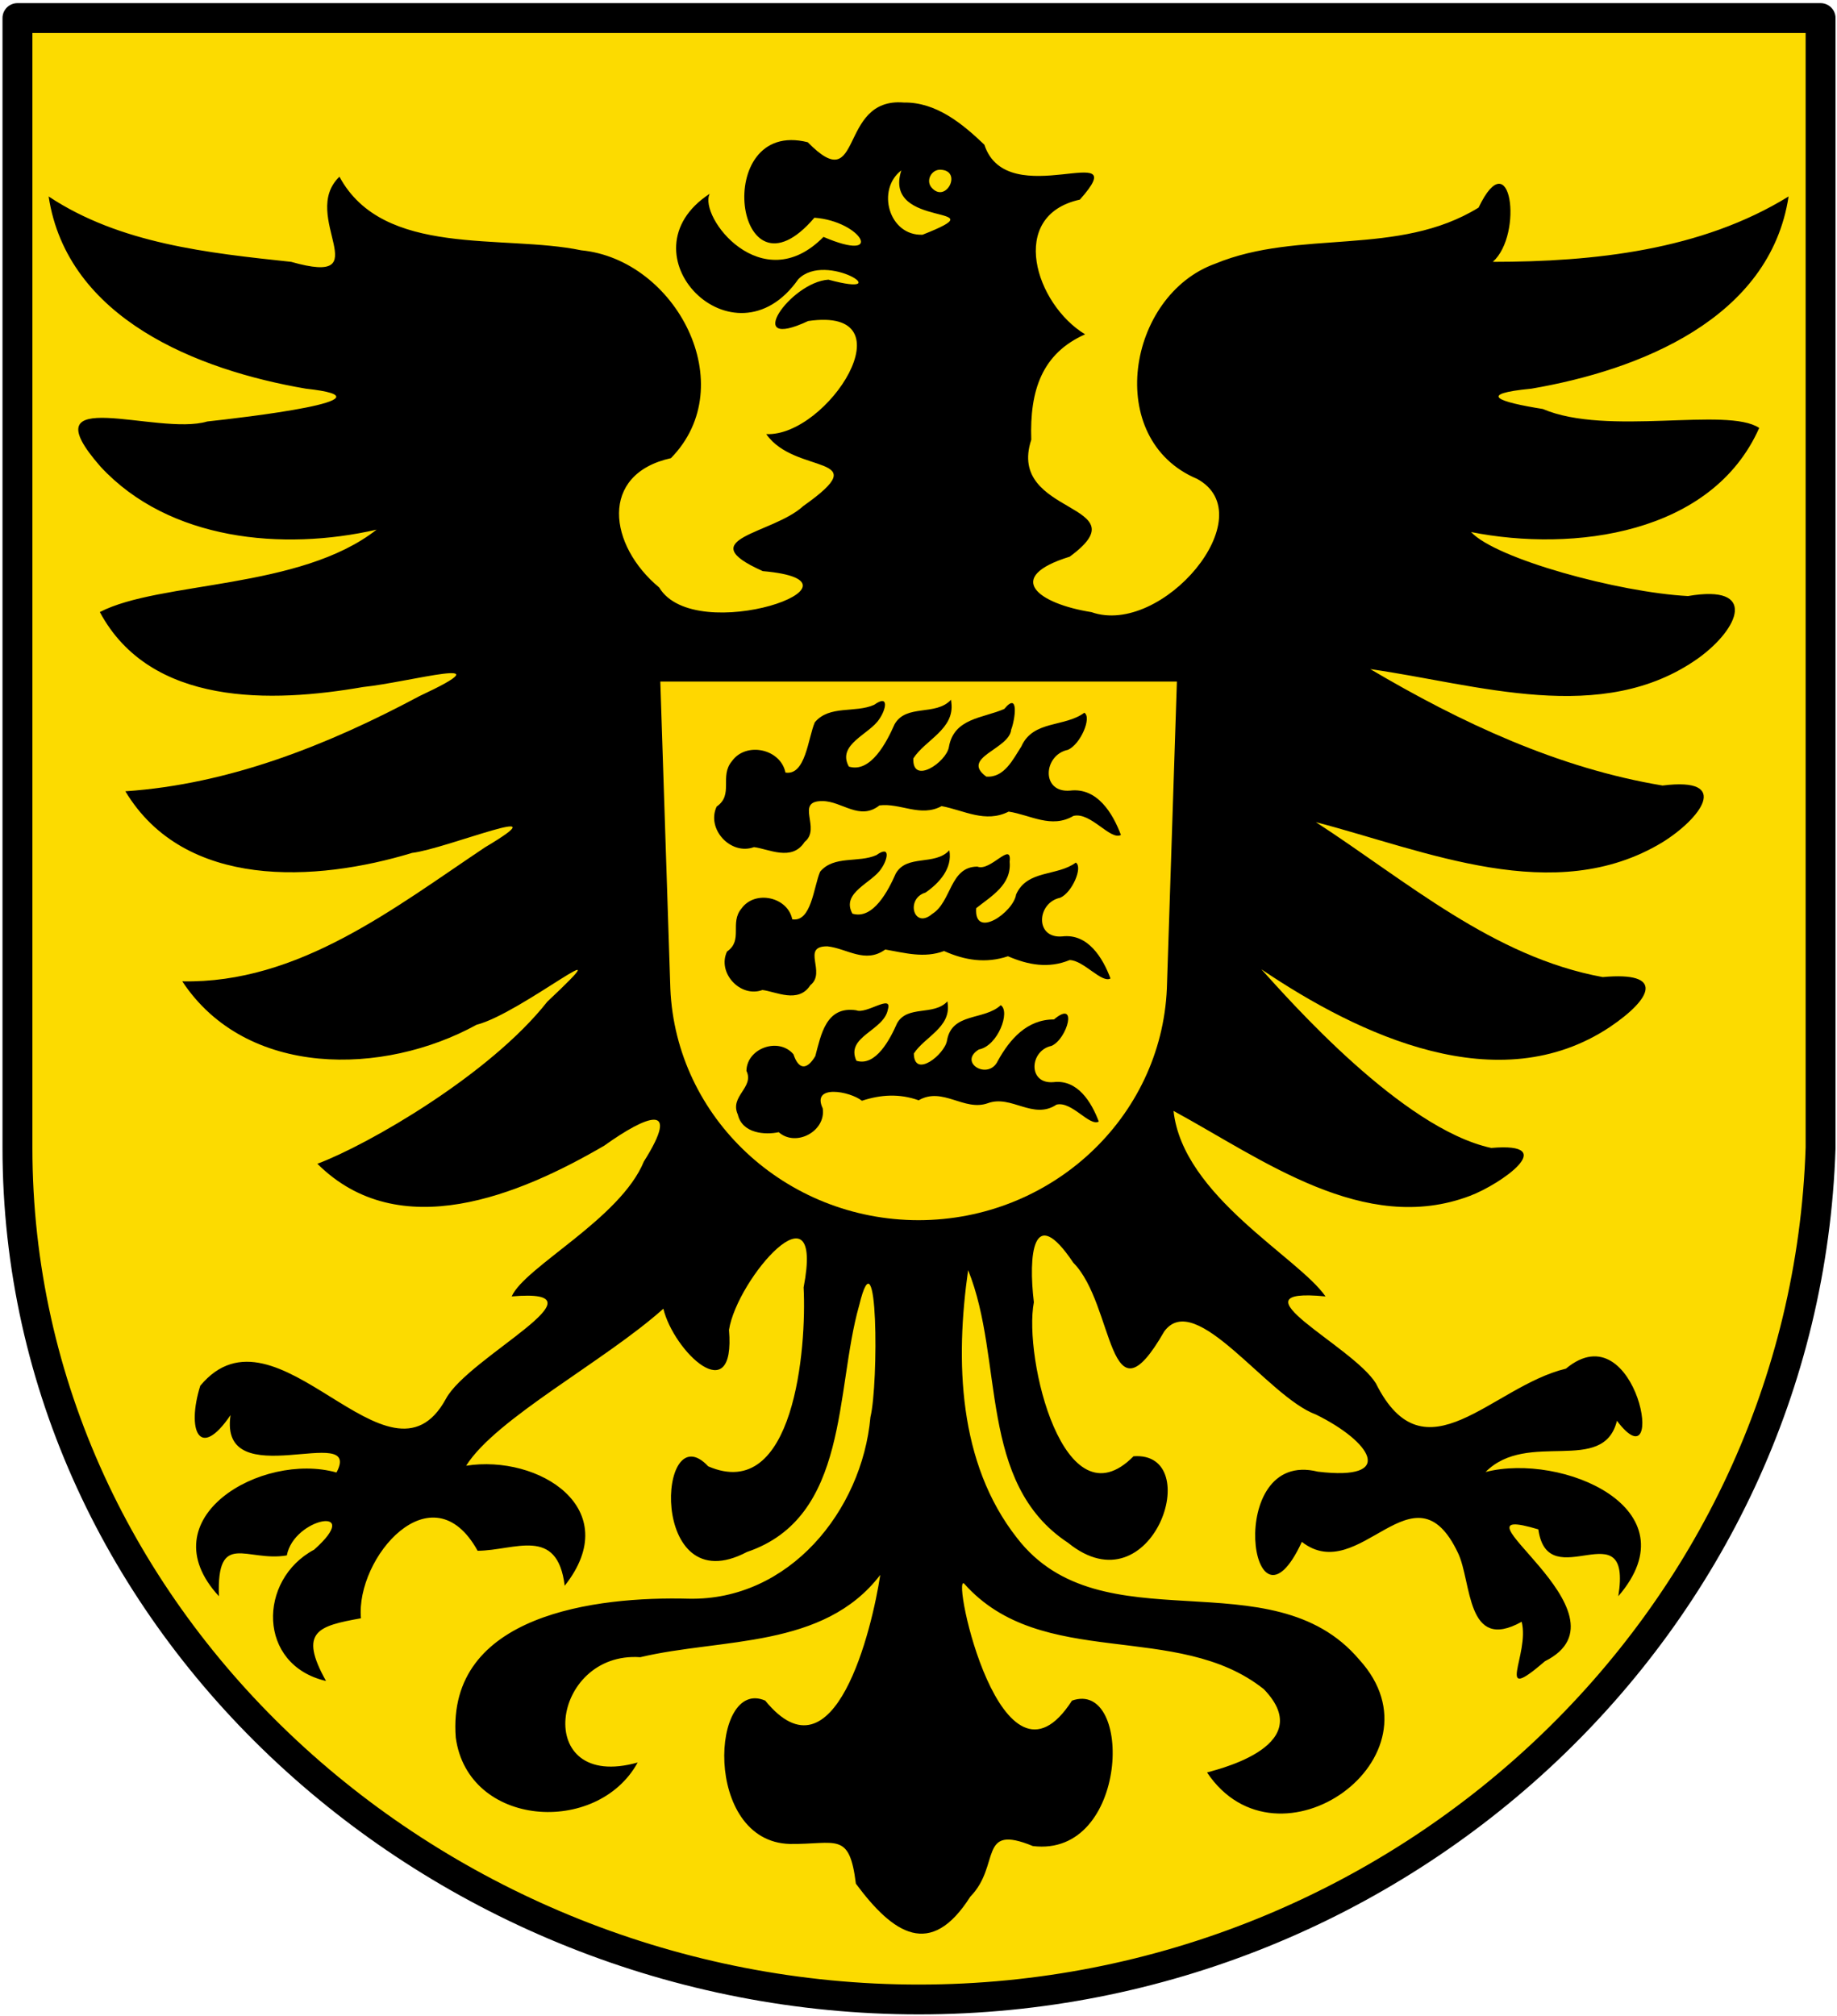 <svg xmlns="http://www.w3.org/2000/svg" width="473" height="519"><g fill-rule="evenodd"><path d="M47.16 43.835V460.46c0 175.407 154.078 314.203 331.668 314.145 177.59-.059 325.956-138.99 331.589-314.145V43.835z" fill="#fcdb00" stroke="#000" stroke-width="11" stroke-linecap="round" stroke-linejoin="round" transform="matrix(.7 0 0 .698 -28.519 -25.951)"/><path d="M232.679 26.393c-17.069-1.378-10.299 24.92-24.691 10.226-25.027-6.31-18.77 43.455 1.709 19.427 12.18.904 18.392 11.83 2.34 4.94-15.871 16.133-32.223-5.228-29.299-11.107-23.375 15.3 6.234 45.624 22.803 22.008 7.134-7.378 26.094 5.089 7.76.108-9.821.633-22.305 18.675-5.22 10.648 26.61-3.89 5.072 29.796-10.777 29.113 7.422 10.71 28.786 4.92 9.53 18.514-7.867 7.277-29.284 8.336-10.43 16.754 31.152 2.702-17.37 19.716-26.669 4.218-13.026-10.797-15.565-29.16 3.016-33.297 18.399-18.779 1.264-51.138-23.07-53.505-20.173-4.212-50.98 1.972-62.28-18.95C76.876 55.594 98.027 73.95 74.976 67.41 53.563 65.12 30.889 62.75 12.52 50.573c4.804 31.497 38.442 44.731 66.229 49.48 24.86 2.716-16.677 7.523-25.38 8.446-12.866 3.872-46.617-10.18-27.465 11.648 17.627 19.028 46.926 21.717 71.058 16.202-19.673 15.463-55.856 13.223-71.256 21.212 13.046 24.341 44.287 23.394 67.799 19.295 11.958-1.226 37.949-8.611 14.454 2.365-23.46 12.53-48.874 22.67-75.682 24.478 15.256 25.388 49.087 23.382 73.843 15.86 8.826-1.043 39.647-13.85 18.733-1.412-23.51 15.716-48.07 35.093-77.919 34.476 16.467 24.945 51.879 24.334 75.783 11.177 11.44-2.87 39.72-26.167 18.206-5.935-14.714 18.705-46.119 36.836-59.202 41.722 21.088 21 52.107 8.022 73.846-4.647 11.026-7.887 19.932-11.31 10.221 4.066-6.057 14.759-30.689 27.12-34.034 34.73 26.247-2.265-11.25 15.593-16.952 26.39-14.622 26.71-43.563-27.033-63.234-3.394-3.55 11.362-.272 19.42 7.797 7.555-3.135 20.965 34.306 1.554 27.28 14.778-19.275-5.431-48.807 11.77-30.278 31.847-.587-17.126 7.156-8.728 17.488-10.506 1.818-9.76 20.039-13.038 7.032-1.476-14.527 7.749-14.657 29.704 3.06 33.8-7.155-12.788-1.969-14.165 8.993-16.14-1.4-15.62 18.323-38.549 30.046-17.375 9.59-.073 20.531-6.438 22.416 9.007 15.688-19.837-6.68-33.85-25.376-30.903 7.645-12.194 35.643-26.867 50.78-40.418 2.654 10.974 18.635 26.343 16.902 5.436 2.107-13.25 24.632-39.021 19.213-10.922.81 15.615-2.43 55.634-24.562 46.06-13.052-13.962-15.465 35.443 9.96 22.053 26.416-8.927 22.66-41.584 28.907-63.49 4.876-20.17 4.998 20.214 2.9 28.76-2.174 24.134-20.97 47.282-46.769 46.755-23.715-.63-62.437 3.943-60.003 35.739 3.136 23.162 36.442 25.379 46.841 6.427-27.3 7.643-22.466-28.724.67-27.109 20.985-4.98 47.19-2.095 61.785-21.179-2.05 13.743-11.763 54.215-29.616 32.356-13.94-6.102-16.199 36.326 6.355 36.9 12.024.135 15.302-3.314 16.99 10.227 9.642 12.987 19.248 19.413 29.45 3.356 7.963-8.122 1.832-18.91 16.125-13.043 24.772 3.018 25.888-43.028 10.067-37.44-18.071 28.092-31.142-32.8-27.78-30.136 19.959 22.536 54.964 9.417 77.198 27.211 14.681 15.225-14.5 21.177-14.635 21.434 18.281 27.247 62.13-3.914 39.17-29.078-22.615-26.69-66.407-3.092-88.125-31.322-15.19-19.333-15.885-45.624-12.574-68.934 9.346 23.032 2.383 54.812 25.73 70.197 21.72 17.613 35.625-23.644 16.864-22.274-17.922 18.137-28.391-25.369-25.663-39.656-1.43-11.954-.34-25.841 10.153-10.174 10.72 10.788 8.85 43.092 23.417 17.691 8.072-10.993 26.54 16.808 39.053 21.394 14.155 6.952 20.92 17.159.487 14.707-24.312-6.06-17.267 46.597-4.11 18.075 14.923 11.619 28.833-21.11 40.2 2.835 3.585 7.437 2.046 25.744 16.401 17.73 2.153 8.494-7.298 21.605 5.995 10.162 24.219-12.133-27.542-41.7-1.702-33.945 2.481 17.612 24.275-5.707 20.589 17.208 19.52-22.644-14.56-37.018-34.175-31.98 10.822-10.943 30.327.927 33.823-13.181 13.169 17.4 5.267-28.733-13.138-13.42-19.094 4.573-36.321 29.04-48.935 3.772-6.021-9.693-38.353-24.853-12.962-22.367-6.985-10.097-36.753-25.815-39.133-47.756 22.844 12.416 49.118 32.174 76.318 21.868 7.816-2.934 23.594-13.919 5.483-12.334-22.989-4.98-52.094-38.169-59.18-45.986 25.304 17.079 61.09 33.908 89.74 14.848 11.03-7.45 14.072-14.323-1.853-12.849-28.214-5.164-50.511-24.73-73.864-39.887 28.35 7.4 61.398 21.963 89.174 5.23 9.847-6.088 18.065-16.93.1-14.653-26.894-4.454-51.965-16.22-75.254-29.97 27.347 3.856 59.718 14.842 84.513-2.852 10.502-7.6 15.331-19.08-2.711-15.954-17.853-.945-49.425-9.556-55.855-16.475 26.403 5.227 62.04.594 74.189-26.804-8.277-5.54-39.116 2.233-55.717-4.878-11.453-1.823-17.232-3.854-2.945-5.23 27.787-4.75 61.425-17.984 66.228-49.48-22.488 13.888-50.2 16.822-76.156 16.836 7.968-7.106 4.626-31.312-3.669-13.966-20.726 12.775-46.096 5.47-67.774 14.425-22.714 8.135-28.82 45.259-4.704 55.402 17.39 9.484-9.073 40.698-27.204 34.308-13.809-2.184-22.71-8.985-5.597-14.273 19.026-13.972-16.394-10.34-9.895-30.11-.433-12.751 2.792-22.21 13.863-27.131-12.767-7.72-20.065-30.574-1.348-34.677 14.58-16.394-18.713 3.814-24.596-14.144-5.683-5.424-12.43-11-20.776-10.85zm9.484 17.299c5.767.21 1.416 8.86-2.294 4.598-1.563-1.794-.043-4.69 2.294-4.598zm-10.082.169c-4.982 15.414 26.082 8.433 5.464 16.566-8.7.336-11.954-11.638-5.464-16.566z"/><path d="M170.02 175.448l2.584 79.054c1.43 33.254 29.672 59.59 63.923 59.61 34.22-.041 62.474-26.387 63.924-59.61l2.583-79.054h-66.505z" fill="gold"/><path d="M244.875 180.137c-3.968 4.295-11.534.992-14.547 6.327-1.99 4.535-6.117 12.609-11.76 10.877-3.18-5.74 5.386-8.322 7.846-12.25 1.644-2.3 2.69-6.527-1.33-3.65-4.874 2.182-11.51.003-15.284 4.503-1.755 4.105-2.365 13.771-7.56 12.935-1.236-6.113-10.135-8.025-13.774-2.94-3.301 3.933.538 8.596-3.939 11.697-2.71 5.764 3.618 12.636 9.606 10.44 3.67.42 9.768 3.792 13.027-1.321 4.444-3.495-2.666-10.586 4.617-10.536 5.04.018 9.555 5.148 14.66 1.118 5.39-.692 10.584 3.133 16.015.18 5.779 1.08 11.28 4.449 17.26 1.414 5.612.848 10.993 4.464 16.684 1.105 4.429-1.09 9.492 6.389 12.221 4.906-2.099-5.61-6.118-12.247-13.07-11.42-7.548.662-6.95-9.161-.593-10.492 3.272-1.388 6.233-8.389 4.24-9.55-5.06 3.77-13.188 1.878-16.2 8.658-2.128 3.287-4.409 8.16-9.057 7.777-6.746-4.955 5.96-7.012 6.431-12.098.96-2.43 2.108-10.022-1.784-5.311-5.53 2.415-12.972 2.32-14.264 9.828-.668 3.868-9.444 9.85-9.152 2.9 3.077-4.777 10.663-7.507 9.79-14.372l-.083-.725zm-.434 38.754c-3.766 4.074-10.94.94-13.801 5.998-1.887 4.301-5.805 11.953-11.156 10.31-3.016-5.442 5.11-7.888 7.443-11.61 1.56-2.182 2.55-6.188-1.262-3.461-4.623 2.068-10.917.003-14.499 4.269-1.664 3.891-2.244 13.055-7.171 12.26-1.175-5.796-9.615-7.605-13.067-2.785-3.13 3.727.51 8.148-3.737 11.085-2.573 5.468 3.436 11.979 9.113 9.897 3.482.4 9.265 3.595 12.358-1.253 4.215-3.313-2.528-10.036 4.38-9.986 5.08.542 9.72 4.56 14.907.814 5.078.883 9.978 2.306 15.14.394 5.36 2.404 10.77 3.248 16.453 1.345 5.203 2.247 10.456 3.215 15.877.98 3.587.052 8.293 6.06 10.517 4.735-1.99-5.32-5.808-11.609-12.399-10.824-7.16.628-6.592-8.686-.562-9.946 3.102-1.314 5.913-7.951 4.023-9.052-4.802 3.574-12.51 1.778-15.368 8.207-.678 4.577-10.857 11.672-10.28 3.528 3.863-3.083 9.171-6.022 8.619-11.962.63-5.482-4.934 2.632-8.313 1.258-7.138.027-6.597 9.067-11.636 12.19-4.742 4.052-6.946-3.94-1.72-5.504 3.551-2.44 6.998-6.248 6.14-10.887zm-.49 38.885c-3.537 3.822-10.271.88-12.96 5.627-1.773 4.037-5.453 11.212-10.475 9.673-2.917-6.281 7.165-7.72 8.107-13.255 1.202-4.036-5.563 1.338-8.145.256-7.813-1.165-9.065 6.298-10.552 11.801-2.223 3.745-4.34 3.417-5.617-.464-3.778-4.502-12.003-1.61-12.113 4.256 2.102 4.296-4.406 6.51-2.213 11.248 1.13 4.887 7.046 5.299 10.525 4.54 4.453 3.939 12.236-.281 11.326-6.15-2.967-6.263 7.045-4.393 10.094-1.942 4.936-1.608 9.662-1.87 14.611-.121 6.177-3.568 11.687 2.922 17.79.76 6.055-2.262 11.67 4.375 17.704.36 3.945-.97 8.457 5.68 10.888 4.362-1.871-4.994-5.457-10.892-11.644-10.155-6.722.593-6.192-8.15-.528-9.33 4.067-1.765 6.895-12.105.638-6.809-6.936-.018-11.388 5.088-14.47 10.68-2.416 5.113-10.324.418-4.885-2.946 4.92-.912 8.181-9.787 5.646-11.402-4.293 3.987-12.59 1.8-13.841 9.109-.568 3.53-8.459 9.892-8.534 3.328 2.74-4.249 9.496-6.671 8.722-12.781l-.074-.645z"/></g></svg>